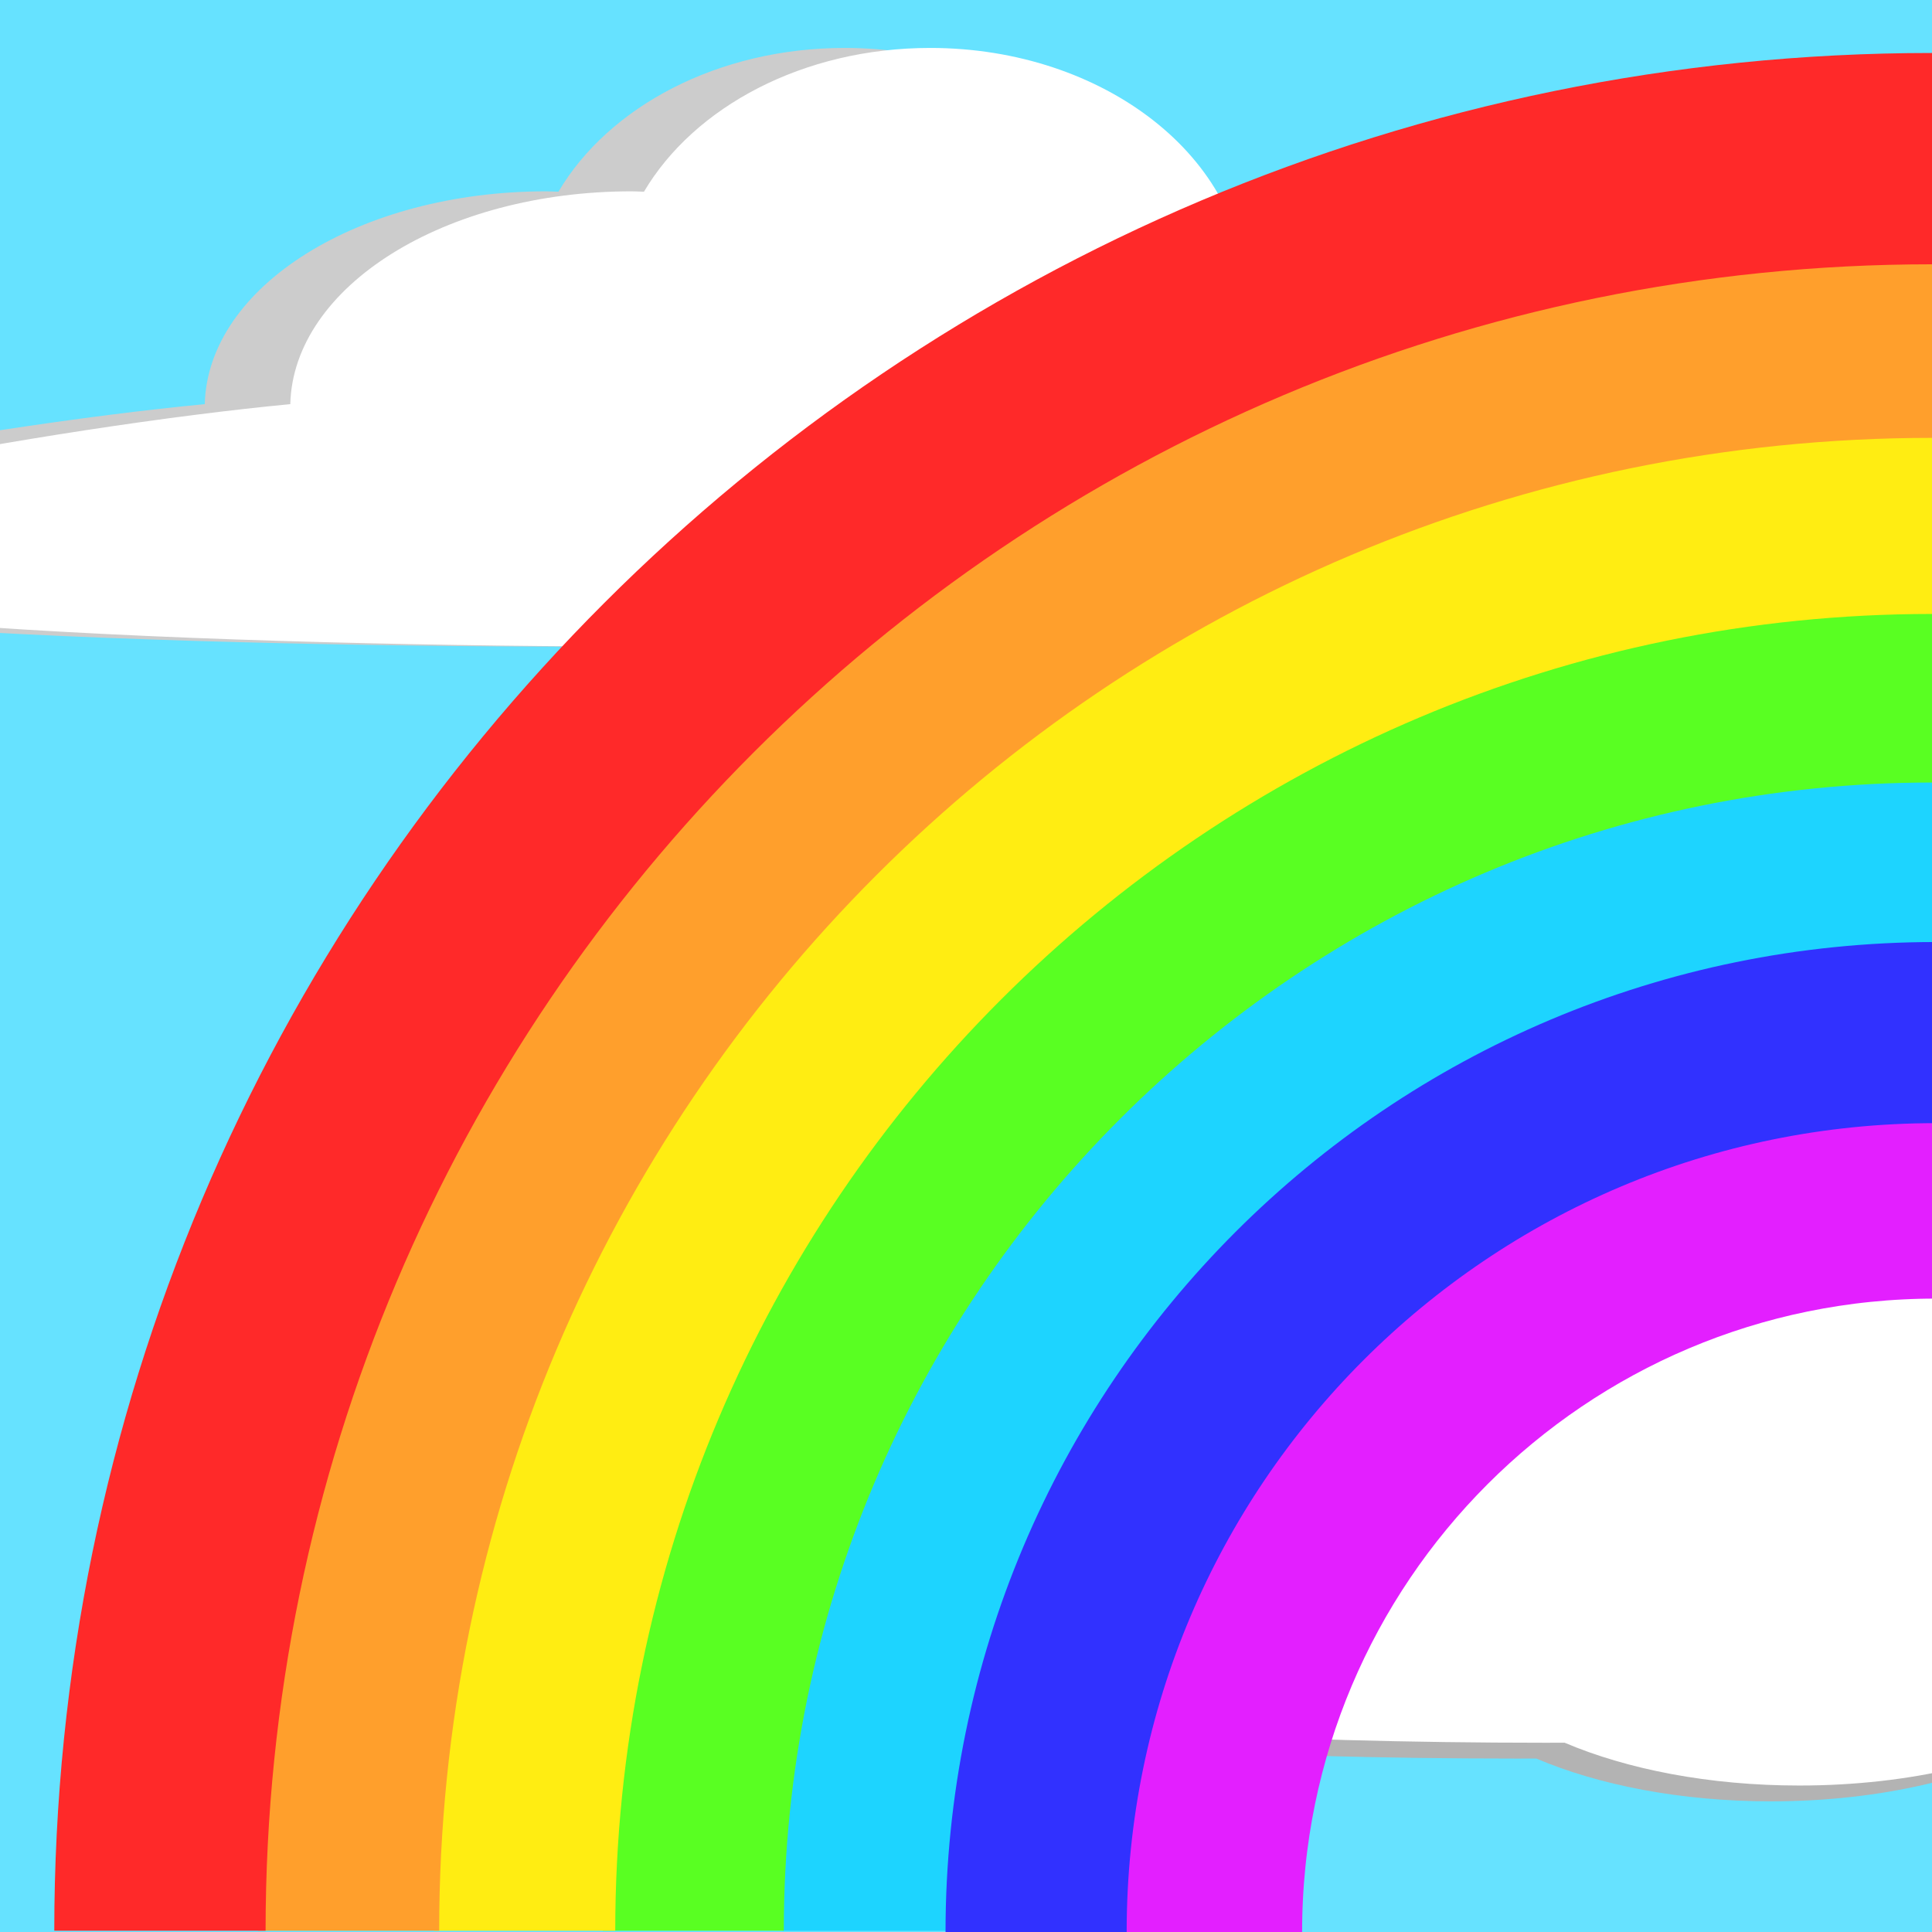 <?xml version="1.0" encoding="utf-8"?>
<!-- Generator: Adobe Illustrator 15.0.2, SVG Export Plug-In . SVG Version: 6.00 Build 0)  -->
<!DOCTYPE svg PUBLIC "-//W3C//DTD SVG 1.1//EN" "http://www.w3.org/Graphics/SVG/1.1/DTD/svg11.dtd">
<svg version="1.1" xmlns="http://www.w3.org/2000/svg" xmlns:xlink="http://www.w3.org/1999/xlink" x="0px" y="0px" width="64px"
	 height="64px" viewBox="0 0 64 64" enable-background="new 0 0 64 64" xml:space="preserve">
<g id="レイヤー_1" display="none">
	<path id="1" display="inline" fill="#FFFFFF" stroke="#000000" stroke-miterlimit="10" d="M62.682,24.417C61,38.584,55.75,43.485,32,59.5
		C7.833,43.568,1.318,37.584,1.318,24.417C1.318,7.472,20.333,1.75,31.937,18C42.083,2.167,64.679,7.59,62.682,24.417z"/>
</g>
<g id="レイヤー_2" display="none">
	<polygon display="inline" fill="#FF9B48" points="32,0.487 34.611,16.568 42.303,2.206 39.551,18.264 51.489,7.177 43.673,21.471 
		58.563,14.862 46.529,25.843 62.759,24.427 47.811,30.906 63.622,34.836 47.379,36.111 61.058,44.961 45.281,40.895 55.345,53.707 
		41.744,44.736 47.102,60.121 37.15,47.223 37.223,63.514 32,48.082 26.777,63.514 26.848,47.223 16.898,60.121 22.255,44.736 
		8.655,53.707 18.718,40.895 2.942,44.961 16.62,36.111 0.378,34.836 16.188,30.906 1.24,24.427 17.471,25.843 5.436,14.862 
		20.328,21.471 12.51,7.177 24.449,18.264 21.696,2.206 29.389,16.568 	"/>
	<polygon fill="#FFAC1A" points="32,0.715 33.143,16.42 36.562,1.049 35.405,16.753 41.025,2.043 37.596,17.413 45.295,3.677 
		39.667,18.382 49.286,5.916 41.573,19.644 52.904,8.71 43.276,21.17 56.079,12.003 44.738,22.928 58.739,15.723 45.932,24.879 
		60.83,19.79 46.823,26.985 62.309,24.118 47.403,29.197 63.14,28.616 47.653,31.47 63.307,33.188 47.569,33.754 62.805,37.73 
		47.154,36.004 61.648,42.156 46.417,38.168 59.859,46.367 45.371,40.201 57.479,50.268 44.041,42.063 54.553,53.785 42.453,43.709 
		51.146,56.836 40.644,45.107 47.331,59.359 38.648,46.223 43.19,61.301 36.513,47.041 38.812,62.621 34.281,47.537 34.287,63.285 
		32,47.705 29.713,63.285 29.719,47.537 25.188,62.621 27.487,47.041 20.809,61.301 25.351,46.223 16.667,59.359 23.356,45.107 
		12.854,56.836 21.547,43.709 9.447,53.785 19.959,42.063 6.522,50.268 18.628,40.201 4.14,46.367 17.584,38.168 2.351,42.156 
		16.845,36.004 1.194,37.73 16.43,33.754 0.693,33.188 16.347,31.47 0.861,28.616 16.597,29.197 1.691,24.118 17.175,26.985 
		3.168,19.79 18.069,24.879 5.259,15.723 19.26,22.928 7.92,12.003 20.724,21.17 11.095,8.71 22.427,19.644 14.714,5.916 
		24.333,18.382 18.702,3.677 26.404,17.413 22.974,2.043 28.594,16.753 27.438,1.049 30.856,16.42 	"/>
	<circle display="inline" fill="#FF9B48" stroke="#FF7110" stroke-width="2" stroke-miterlimit="10" cx="32" cy="32" r="21.917"/>
	<linearGradient id="SVGID_1_" gradientUnits="userSpaceOnUse" x1="12.58" y1="7.244" x2="62.329" y2="70.661">
		<stop  offset="0" style="stop-color:#FFAA5F"/>
		<stop  offset="1" style="stop-color:#FF981F"/>
	</linearGradient>
	<circle display="inline" fill="url(#SVGID_1_)" stroke="#FFD731" stroke-miterlimit="10" cx="32" cy="32" r="20.959"/>
</g>
<g id="レイヤー_3" display="none">
	<path id="2" display="inline" fill="none" stroke="#A02C04" stroke-width="2.5" stroke-miterlimit="10" d="M17.159,24.635
		c0-3.155,1.903-5.713,4.251-5.713c2.347,0,4.25,2.558,4.25,5.713"/>
	<path id="3" display="inline" fill="none" stroke="#A02C04" stroke-width="2.5" stroke-miterlimit="10" d="M38.165,24.635
		c0-3.155,1.904-5.713,4.252-5.713c2.347,0,4.249,2.558,4.249,5.713"/>
	<path id="4" display="inline" fill="#FFFFFF" stroke="#992C02" stroke-width="2" stroke-miterlimit="10" d="M49.003,31.417
		c0,9.389-7.612,17.002-17.002,17.002c-9.391,0-17.003-7.613-17.003-17.002c10.177,0,7.612,0,17.003,0
		C41.391,31.417,37.956,31.396,49.003,31.417z"/>
	<path id="5" display="inline" fill="#FF83A6" d="M17.536,38.462c0,0,14.137-3.859,28.919,0c0,0,0.971,7.726-14.481,9.958
		C16.935,46.02,17.614,39.682,17.536,38.462z"/>
	<path id="6" display="inline" fill="#FF406E" d="M17.536,39.534c0,0,14.137-3.443,28.919,0c0,0,0.971,6.894-14.481,8.886
		C16.935,46.278,17.614,40.623,17.536,39.534z"/>
	<path id="7" display="inline" fill="none" stroke="#A02C04" stroke-width="2" stroke-miterlimit="10" d="M49.003,31.417
		c0,9.389-7.612,17.002-17.002,17.002c-9.391,0-17.003-7.613-17.003-17.002c10.177,0,7.612,0,17.003,0
		C41.391,31.417,37.956,31.396,49.003,31.417z"/>
</g>
<g id="レイヤー_3のコピー" display="none">
	<path id="8" display="inline" fill="#FFFFFF" stroke="#992C02" stroke-width="2" stroke-miterlimit="10" d="M49.003,31.417
		c0,9.389-7.612,17.002-17.002,17.002c-9.391,0-17.003-7.613-17.003-17.002c10.177,0,7.612,0,17.003,0
		C41.391,31.417,37.956,31.396,49.003,31.417z"/>
	<path id="9" display="inline" fill="#FF83A6" d="M17.536,38.462c0,0,14.137-3.859,28.919,0c0,0,0.971,7.726-14.481,9.958
		C16.935,46.02,17.614,39.682,17.536,38.462z"/>
	<path id="10" display="inline" fill="#FF406E" d="M17.536,39.534c0,0,14.137-3.443,28.919,0c0,0,0.971,6.894-14.481,8.886
		C16.935,46.278,17.614,40.623,17.536,39.534z"/>
	<path id="11" display="inline" fill="none" stroke="#A02C04" stroke-width="2" stroke-miterlimit="10" d="M49.003,31.417
		c0,9.389-7.612,17.002-17.002,17.002c-9.391,0-17.003-7.613-17.003-17.002c10.177,0,7.612,0,17.003,0
		C41.391,31.417,37.956,31.396,49.003,31.417z"/>
	<g display="inline">
		<ellipse fill="#FFFFFF" stroke="#A02C04" stroke-width="2" stroke-miterlimit="10" cx="22.5" cy="21.328" rx="5.744" ry="2.501"/>
		<ellipse fill="#A02C04" cx="22.501" cy="21.328" rx="2.211" ry="2.006"/>
	</g>
	<g display="inline">
		<ellipse fill="#FFFFFF" stroke="#A02C04" stroke-width="2" stroke-miterlimit="10" cx="41.592" cy="21.329" rx="5.744" ry="2.5"/>
		<ellipse fill="#A02C04" cx="41.592" cy="21.329" rx="2.21" ry="2.006"/>
	</g>
</g>
<g id="レイヤー_5">
	<rect fill="#66E2FF" width="64" height="64"/>
	<g>
		<g>
			<path id="12" fill="#CCCCCC" d="M50.274,16.755c0-1.627-5.262-3.022-12.747-3.614c0.582-1.022,0.913-2.152,0.913-3.345
				c0-4.533-4.683-8.208-10.458-8.208c-4.207,0-7.823,1.953-9.483,4.763c-0.137-0.003-0.271-0.013-0.409-0.013
				c-6.188,0-11.208,3.146-11.307,7.05c-7.763,0.736-22.2,3.344-22.2,4.95c0,2.37,20.607,3.083,34.691,3.083
				c5.814,0,11.171-0.328,15.46-0.879C43.668,20.105,50.274,18.578,50.274,16.755z"/>
			<path id="13" fill="#FFFFFF" d="M53.107,16.755c0-1.627-5.262-3.022-12.746-3.614c0.582-1.022,0.912-2.152,0.912-3.345
				c0-4.533-4.682-8.208-10.458-8.208c-4.207,0-7.823,1.953-9.483,4.763c-0.137-0.003-0.271-0.013-0.409-0.013
				c-6.188,0-11.208,3.146-11.307,7.05c-7.763,0.736-22.2,3.344-22.2,4.95c0,2.37,20.607,3.083,34.691,3.083
				c5.814,0,11.171-0.328,15.46-0.879C46.502,20.105,53.107,18.578,53.107,16.755z"/>
		</g>
		<g>
			<path id="14" fill="#B3B3B3" d="M83.167,53.838c0-1.361-4.591-2.578-11.805-3.389C71.771,49.326,72,48.128,72,46.88
				c0-6.282-5.597-11.375-12.5-11.375c-5.096,0-9.472,2.779-11.418,6.759c-0.223-0.002-0.44-0.009-0.665-0.009
				c-9.757,0-17.667,2.108-17.667,4.708c0,1.16,1.583,2.222,4.194,3.042c-9.893,0.762-16.563,2.192-16.563,3.833
				c0,2.439,14.727,4.417,32.893,4.417c0.206,0,0.41-0.002,0.615-0.002c2.065,0.879,4.785,1.419,7.777,1.419
				c3.7,0,6.991-0.82,9.128-2.097C77.028,56.793,83.167,55.412,83.167,53.838z"/>
			<path id="15" fill="#FFFFFF" d="M84.107,53.314c0-1.361-4.591-2.578-11.805-3.389c0.408-1.123,0.638-2.321,0.638-3.569
				c0-6.282-5.597-11.375-12.5-11.375c-5.096,0-9.472,2.779-11.418,6.759c-0.223-0.002-0.44-0.009-0.665-0.009
				c-9.757,0-17.667,2.108-17.667,4.708c0,1.16,1.583,2.222,4.194,3.042c-9.893,0.762-16.563,2.192-16.563,3.833
				c0,2.439,14.727,4.417,32.893,4.417c0.206,0,0.41-0.002,0.615-0.002c2.065,0.879,4.785,1.419,7.777,1.419
				c3.7,0,6.991-0.82,9.128-2.097C77.969,56.27,84.107,54.889,84.107,53.314z"/>
		</g>
	</g>
	<path id="16" fill="none" stroke="#1DD4FF" stroke-width="6" stroke-miterlimit="10" d="M28.925,63.961
		c0-19.375,15.708-35.083,35.082-35.083"/>
	<path id="17" fill="none" stroke="#59FF22" stroke-width="6" stroke-miterlimit="10" d="M22.965,63.958
		c0-22.662,18.373-41.036,41.035-41.036"/>
	<path id="18" fill="none" stroke="#FFED12" stroke-width="6" stroke-miterlimit="10" d="M17.381,63.958c0-25.746,20.874-46.62,46.619-46.62
		"/>
	<path id="19" fill="none" stroke="#FF9F2C" stroke-width="6" stroke-miterlimit="10" d="M11.548,63.958
		c0-28.969,23.484-52.453,52.452-52.453"/>
	<path id="20" fill="none" stroke="#FF2929" stroke-width="7" stroke-miterlimit="10" d="M5.298,63.958C5.298,31.537,31.58,5.255,64,5.255"
		/>
	<path id="21" fill="none" stroke="#E31FFF" stroke-width="6" stroke-miterlimit="10" d="M40.134,64c0-13.244,10.737-23.982,23.981-23.982"
		/>
	<path id="22" fill="none" stroke="#3131FF" stroke-width="6" stroke-miterlimit="10" d="M34.322,64c0-16.455,13.339-29.794,29.793-29.794"
		/>
</g>
</svg>
